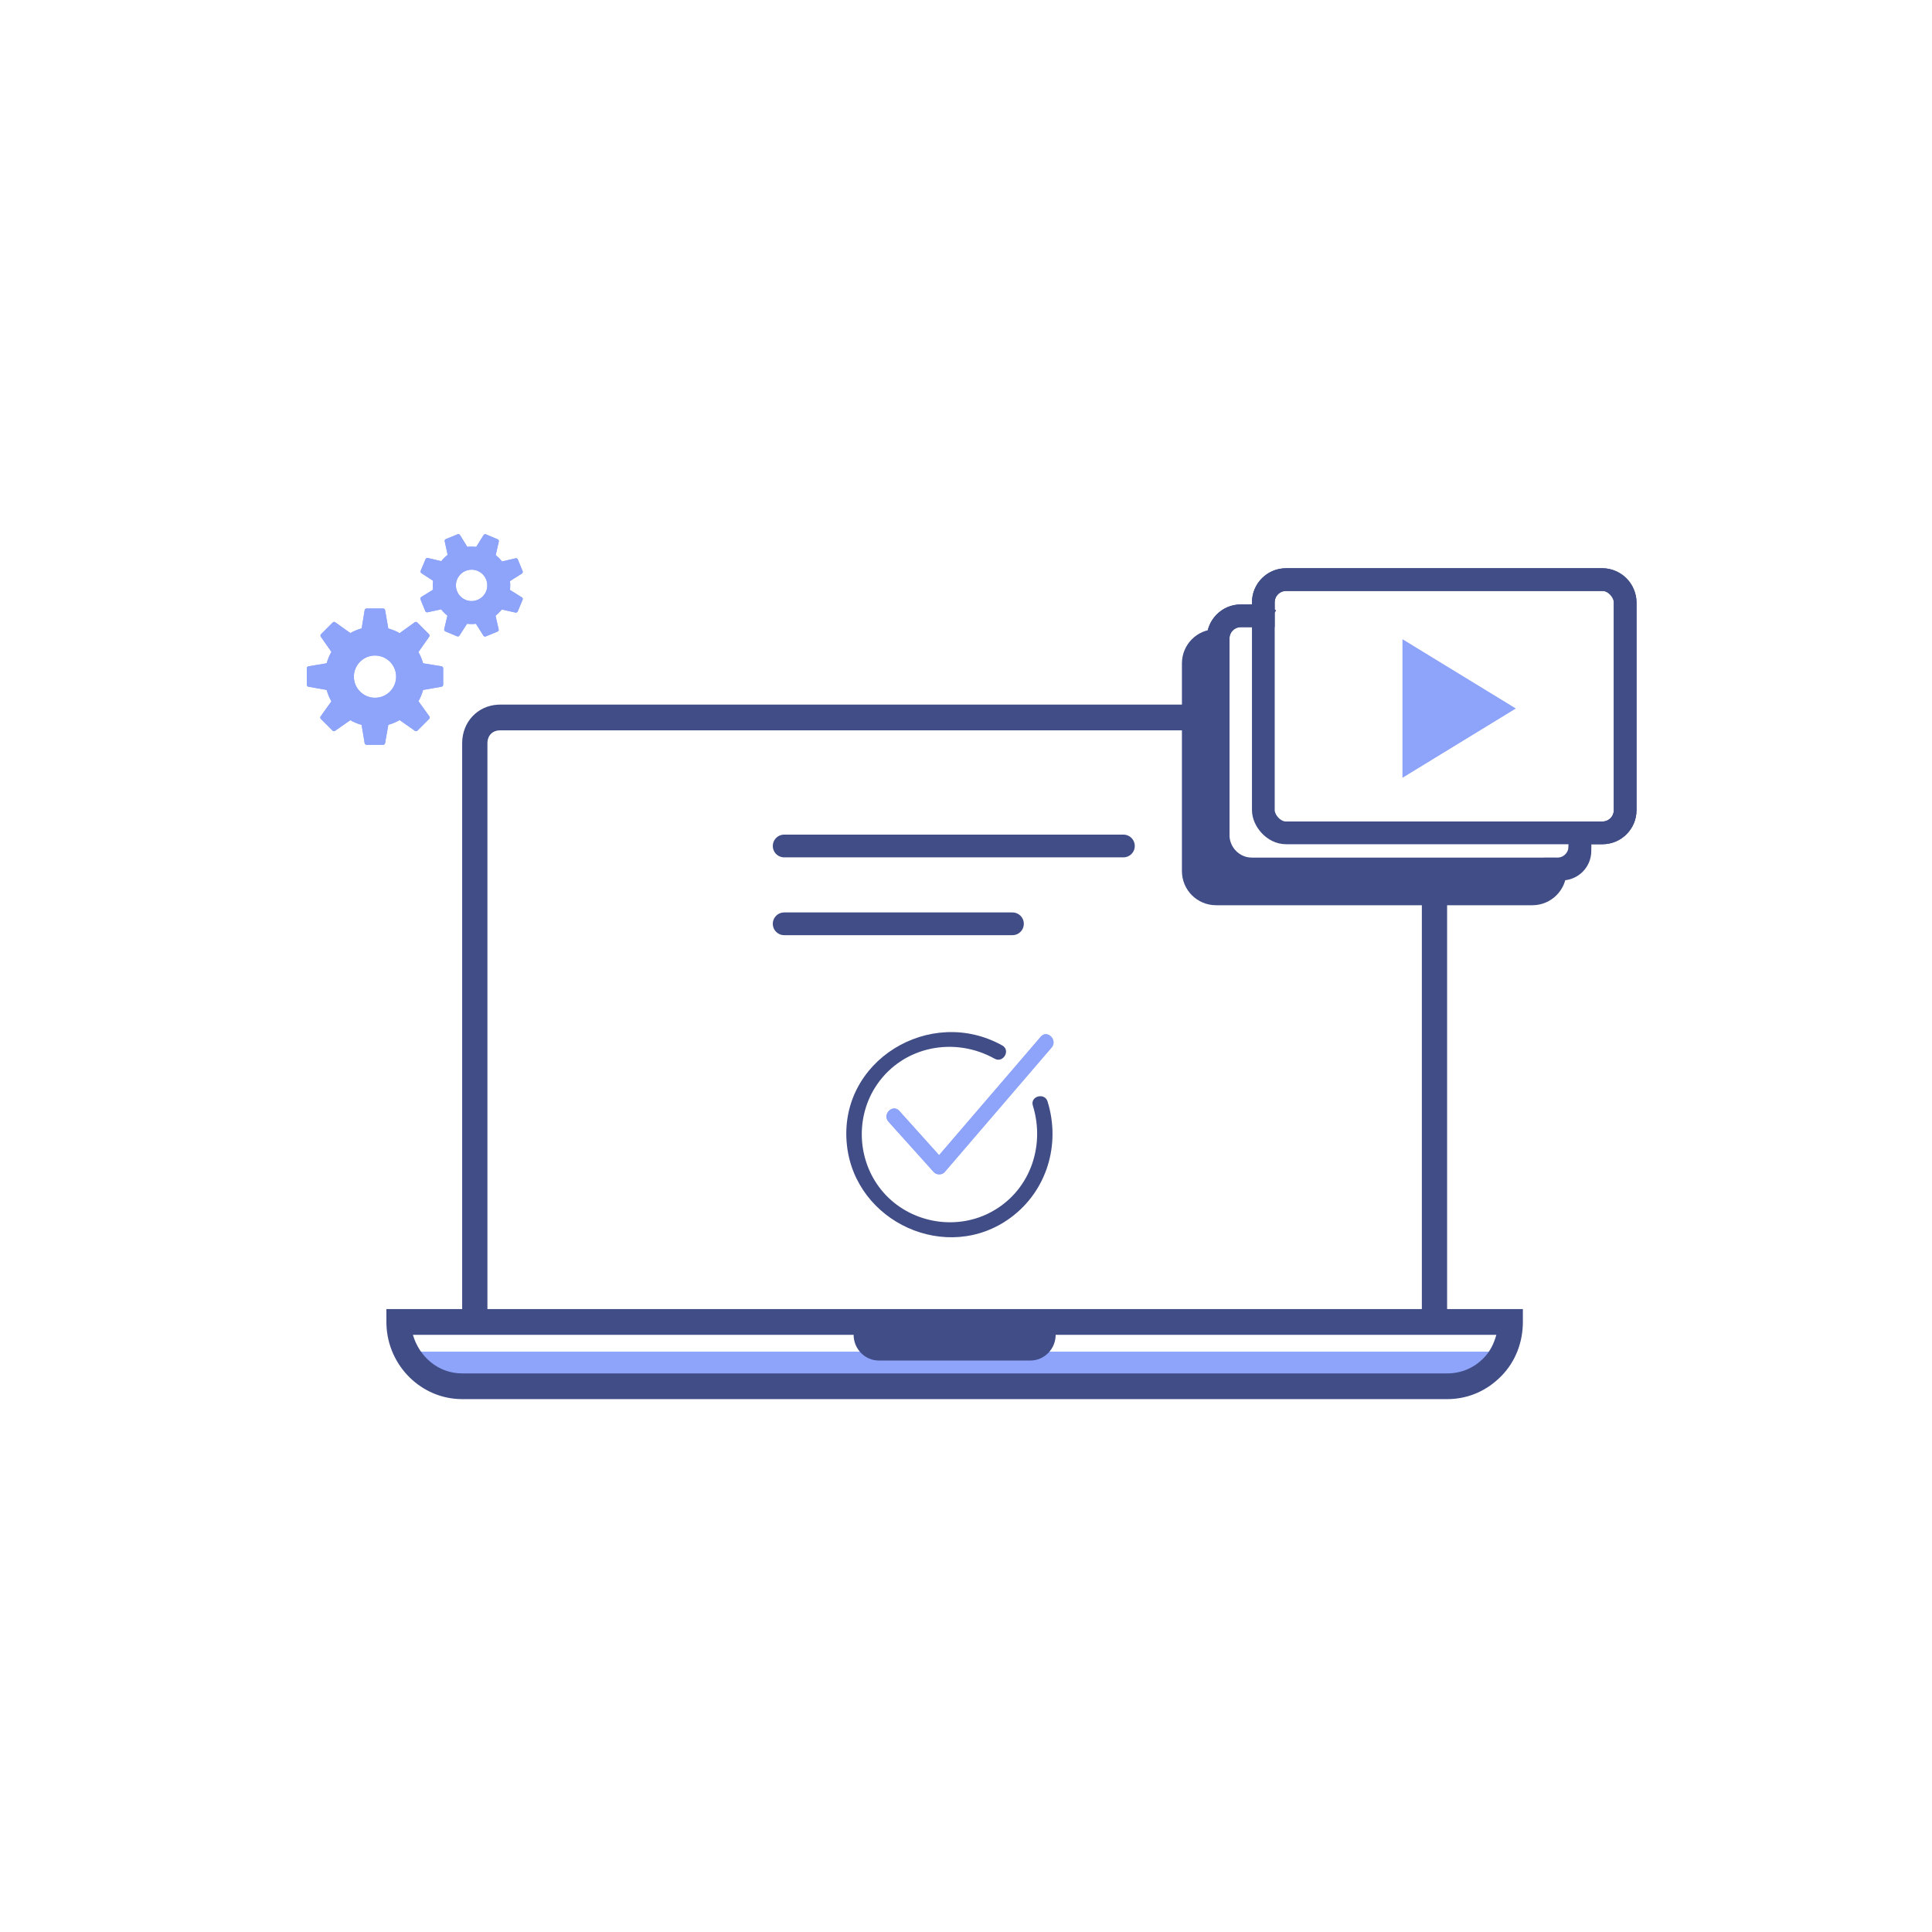 <?xml version="1.0" encoding="UTF-8"?>
<svg width="170px" height="170px" viewBox="0 0 170 170" version="1.1" xmlns="http://www.w3.org/2000/svg" xmlns:xlink="http://www.w3.org/1999/xlink">
    <title>Illustrations/170px/package_deal</title>
    <defs>
        <filter x="-432.0%" y="-12.7%" width="964.0%" height="125.4%" filterUnits="objectBoundingBox" id="filter-1">
            <feGaussianBlur stdDeviation="4" in="SourceGraphic"></feGaussianBlur>
        </filter>
        <filter x="-98.7%" y="-120.6%" width="297.4%" height="341.2%" filterUnits="objectBoundingBox" id="filter-2">
            <feGaussianBlur stdDeviation="4" in="SourceGraphic"></feGaussianBlur>
        </filter>
        <filter x="-100.0%" y="-100.0%" width="300.1%" height="300.1%" filterUnits="objectBoundingBox" id="filter-3">
            <feGaussianBlur stdDeviation="4" in="SourceGraphic"></feGaussianBlur>
        </filter>
        <filter x="-133.2%" y="-133.2%" width="366.4%" height="366.4%" filterUnits="objectBoundingBox" id="filter-4">
            <feGaussianBlur stdDeviation="4" in="SourceGraphic"></feGaussianBlur>
        </filter>
        <filter x="-40.8%" y="-48.7%" width="181.6%" height="197.3%" filterUnits="objectBoundingBox" id="filter-5">
            <feGaussianBlur stdDeviation="2" in="SourceGraphic"></feGaussianBlur>
        </filter>
    </defs>
    <g id="Illustrations/170px/package_deal" stroke="none" stroke-width="1" fill="none" fill-rule="evenodd">
        <g id="Group-6" transform="translate(27, 47)">
            <g id="Group-4">
                <g id="Group" transform="translate(9.778, 71.944)" fill="#8DA4FA">
                    <polygon id="Rectangle" filter="url(#filter-1)" transform="translate(47.222, 1.389) rotate(90) translate(-47.222, -1.389) " points="45.833 -45.833 48.611 -45.833 48.611 48.611 45.833 48.611"></polygon>
                </g>
                <g id="Group" transform="translate(9.778, 71.944)" fill="#8DA4FA">
                    <polygon id="Rectangle" transform="translate(47.222, 1.389) rotate(90) translate(-47.222, -1.389) " points="45.833 -45.833 48.611 -45.833 48.611 48.611 45.833 48.611"></polygon>
                </g>
                <g id="Group-2" transform="translate(7, 15)" fill="#414D86" fill-rule="nonzero">
                    <path d="M93.333,15.999 L93.333,53.189 L100,53.189 L100,54.321 C100,56.132 99.333,57.829 98.111,59.074 C96.852,60.357 95.295,61.034 93.629,61.105 L93.333,61.111 L6.667,61.111 C3.078,61.111 0.128,58.184 0.004,54.558 L0,54.321 L0,53.189 L6.667,53.189 L6.667,3.395 C6.667,1.535 8.016,0.099 9.813,0.005 L10,-2.27373675e-13 L71,-7.75007634e-05 L71,2.263 L10,2.263 C9.378,2.263 8.949,2.658 8.895,3.262 L8.889,3.395 L8.889,53.189 L91.111,53.189 L91.111,15.999 L93.333,15.999 Z M41.111,55.453 L2.333,55.453 C2.889,57.377 4.556,58.848 6.667,58.848 L6.667,58.848 L93.333,58.848 C94.556,58.848 95.667,58.395 96.556,57.49 C97.111,56.924 97.444,56.245 97.667,55.453 L97.667,55.453 L58.889,55.453 C58.889,56.698 57.889,57.716 56.667,57.716 L56.667,57.716 L43.333,57.716 C42.111,57.716 41.111,56.698 41.111,55.453 L41.111,55.453 Z" id="Shape"></path>
                </g>
                <g id="Group-3" transform="translate(78, 4)">
                    <path d="M36,0 C37.105,-4.2495073e-16 38,0.895 38,2 L38,20.286 C38,21.39 37.105,22.286 36,22.286 L34.02,22.285 L34.02,23.469 C34.02,24.574 33.125,25.469 32.02,25.469 L31.836,25.469 L31.837,25.653 C31.837,26.758 30.941,27.653 29.837,27.653 L2,27.653 C0.895,27.653 1.3527075e-16,26.758 4.03896783e-28,25.653 L4.03896783e-28,7.367 C-1.3527075e-16,6.263 0.895,5.367 2,5.367 L2.183,5.367 L2.184,5.184 C2.184,4.079 3.079,3.184 4.184,3.184 L6.163,3.183 L6.163,2 C6.163,0.895 7.059,2.02906125e-16 8.163,0 L36,0 Z" id="Combined-Shape" stroke="#414D86" stroke-width="2"></path>
                    <path d="M34.02,23.338 L34.02,23.878 C34.02,24.757 33.308,25.469 32.429,25.469 L4.184,25.469 C3.079,25.469 2.184,24.574 2.184,23.469 L2.184,5.184 C2.184,4.079 3.079,3.184 4.184,3.184 L5.596,3.184 C6,3.184 6.395,3.306 6.728,3.535" id="Rectangle" stroke="#414D86" stroke-width="2"></path>
                    <rect id="Rectangle-2" stroke="#414D86" stroke-width="2" x="6.163" y="-2.30926389e-14" width="31.837" height="22.286" rx="2"></rect>
                    <path d="M3.183,5 L3.184,22.469 C3.184,23.574 4.079,24.469 5.184,24.469 L5.184,24.469 L31.999,24.469 L32,25.286 C32,26.39 31.105,27.286 30,27.286 L2.163,27.286 C1.059,27.286 0.163,26.39 0.163,25.286 L0.163,7 C0.163,5.895 1.059,5 2.163,5 L3.183,5 Z" id="Rectangle-3" fill="#414D86"></path>
                    <polygon id="Triangle" fill="#8DA4FA" filter="url(#filter-2)" transform="translate(23.386, 11.342) rotate(90) translate(-23.386, -11.342) " points="23.386 6.367 29.466 16.316 17.306 16.316"></polygon>
                    <polygon id="Triangle" fill="#8DA4FA" transform="translate(23.386, 11.342) rotate(90) translate(-23.386, -11.342) " points="23.386 6.367 29.466 16.316 17.306 16.316"></polygon>
                </g>
                <g id="Group" fill="#8DA4FA" fill-rule="nonzero">
                    <path d="M6.714,6.541 C6.797,6.541 6.868,6.601 6.883,6.683 L6.883,6.683 L7.166,8.3 C7.514,8.395 7.849,8.535 8.163,8.714 L8.163,8.714 L9.493,7.757 C9.561,7.707 9.655,7.715 9.715,7.775 L9.715,7.775 L10.745,8.804 C10.804,8.863 10.812,8.955 10.764,9.024 L10.764,9.024 L9.817,10.375 C9.993,10.686 10.131,11.019 10.227,11.364 L10.227,11.364 L11.851,11.63 C11.934,11.644 11.994,11.715 11.995,11.799 L11.995,11.799 L11.995,13.255 C11.995,13.339 11.935,13.41 11.853,13.424 L11.853,13.424 L10.228,13.709 C10.133,14.055 9.996,14.388 9.819,14.701 L9.819,14.701 L10.779,16.035 C10.828,16.103 10.821,16.197 10.762,16.257 L10.762,16.257 L9.732,17.287 C9.673,17.346 9.58,17.354 9.512,17.306 L9.512,17.306 L8.165,16.36 C7.852,16.54 7.518,16.68 7.17,16.777 L7.17,16.777 L6.883,18.395 C6.868,18.477 6.797,18.537 6.714,18.537 L6.714,18.537 L5.257,18.537 C5.173,18.537 5.102,18.476 5.088,18.393 L5.088,18.393 L4.82,16.783 C4.471,16.687 4.135,16.548 3.82,16.37 L3.82,16.37 L2.483,17.307 C2.414,17.354 2.322,17.346 2.263,17.287 L2.263,17.287 L1.233,16.257 C1.174,16.197 1.166,16.104 1.215,16.035 L1.215,16.035 L2.161,14.713 C1.98,14.395 1.84,14.058 1.743,13.708 L1.743,13.708 L0.142,13.424 C0.06,13.41 -1.87687264e-13,13.339 -1.87687264e-13,13.256 L-1.87687264e-13,13.256 L-1.87687264e-13,11.799 C-1.87687264e-13,11.715 0.061,11.644 0.143,11.63 L0.143,11.63 L1.745,11.364 C1.842,11.013 1.982,10.676 2.163,10.359 L2.163,10.359 L1.229,9.024 C1.181,8.956 1.189,8.863 1.248,8.804 L1.248,8.804 L2.278,7.775 C2.337,7.715 2.431,7.708 2.5,7.757 L2.5,7.757 L3.826,8.704 C4.141,8.527 4.476,8.39 4.825,8.294 L4.825,8.294 L5.088,6.685 C5.101,6.602 5.173,6.541 5.257,6.541 L5.257,6.541 Z M5.997,10.68 C4.972,10.68 4.137,11.514 4.137,12.539 C4.137,13.565 4.972,14.399 5.997,14.399 C7.023,14.399 7.857,13.564 7.857,12.539 C7.857,11.514 7.023,10.68 5.997,10.68 Z" id="Shape" filter="url(#filter-3)"></path>
                    <path d="M13.266,0.013 C13.343,-0.019 13.432,0.01 13.476,0.081 L13.476,0.081 L14.118,1.119 C14.379,1.091 14.642,1.093 14.903,1.125 L14.903,1.125 L15.549,0.088 C15.594,0.018 15.682,-0.014 15.761,0.021 L15.761,0.021 L16.789,0.452 C16.866,0.484 16.909,0.566 16.89,0.648 L16.89,0.648 L16.618,1.847 C16.826,2.013 17.011,2.2 17.17,2.405 L17.17,2.405 L18.366,2.127 C18.449,2.105 18.532,2.151 18.564,2.229 L18.564,2.229 L18.986,3.26 C19.018,3.337 18.99,3.426 18.919,3.471 L18.919,3.471 L17.874,4.129 C17.903,4.388 17.902,4.649 17.871,4.908 L17.871,4.908 L18.916,5.561 C18.988,5.606 19.016,5.695 18.984,5.773 L18.984,5.773 L18.554,6.8 C18.522,6.877 18.438,6.917 18.358,6.901 L18.358,6.901 L17.152,6.629 C16.99,6.832 16.805,7.017 16.6,7.178 L16.6,7.178 L16.878,8.377 C16.897,8.458 16.854,8.542 16.776,8.574 L16.776,8.574 L15.746,8.998 C15.725,9.006 15.703,9.01 15.681,9.01 C15.624,9.01 15.568,8.982 15.536,8.93 L15.536,8.93 L14.879,7.887 C14.619,7.918 14.355,7.918 14.094,7.888 L14.094,7.888 L13.428,8.923 C13.383,8.992 13.294,9.021 13.218,8.988 L13.218,8.988 L12.19,8.559 C12.113,8.527 12.07,8.443 12.089,8.361 L12.089,8.361 L12.37,7.171 C12.163,7.007 11.978,6.82 11.815,6.614 L11.815,6.614 L10.619,6.875 C10.538,6.891 10.455,6.849 10.424,6.772 L10.424,6.772 L10.002,5.739 C9.97,5.662 9.999,5.573 10.071,5.528 L10.071,5.528 L11.106,4.889 C11.076,4.624 11.077,4.359 11.108,4.099 L11.108,4.099 L10.083,3.437 C10.013,3.392 9.986,3.304 10.018,3.227 L10.018,3.227 L10.448,2.2 C10.48,2.123 10.562,2.078 10.645,2.099 L10.645,2.099 L11.829,2.379 C11.996,2.171 12.184,1.984 12.391,1.823 L12.391,1.823 L12.132,0.629 C12.114,0.548 12.157,0.465 12.235,0.434 L12.235,0.434 Z M14.498,3.126 C13.939,3.126 13.438,3.459 13.223,3.974 C12.929,4.677 13.262,5.489 13.964,5.783 C14.135,5.854 14.314,5.89 14.497,5.89 C15.056,5.89 15.556,5.557 15.772,5.042 C16.066,4.34 15.734,3.528 15.031,3.233 C14.86,3.162 14.681,3.126 14.498,3.126 Z" id="Shape" filter="url(#filter-4)"></path>
                </g>
                <g id="Group" fill="#8DA4FA" fill-rule="nonzero">
                    <path d="M6.714,6.541 C6.797,6.541 6.868,6.601 6.883,6.683 L6.883,6.683 L7.166,8.3 C7.514,8.395 7.849,8.535 8.163,8.714 L8.163,8.714 L9.493,7.757 C9.561,7.707 9.655,7.715 9.715,7.775 L9.715,7.775 L10.745,8.804 C10.804,8.863 10.812,8.955 10.764,9.024 L10.764,9.024 L9.817,10.375 C9.993,10.686 10.131,11.019 10.227,11.364 L10.227,11.364 L11.851,11.63 C11.934,11.644 11.994,11.715 11.995,11.799 L11.995,11.799 L11.995,13.255 C11.995,13.339 11.935,13.41 11.853,13.424 L11.853,13.424 L10.228,13.709 C10.133,14.055 9.996,14.388 9.819,14.701 L9.819,14.701 L10.779,16.035 C10.828,16.103 10.821,16.197 10.762,16.257 L10.762,16.257 L9.732,17.287 C9.673,17.346 9.58,17.354 9.512,17.306 L9.512,17.306 L8.165,16.36 C7.852,16.54 7.518,16.68 7.17,16.777 L7.17,16.777 L6.883,18.395 C6.868,18.477 6.797,18.537 6.714,18.537 L6.714,18.537 L5.257,18.537 C5.173,18.537 5.102,18.476 5.088,18.393 L5.088,18.393 L4.82,16.783 C4.471,16.687 4.135,16.548 3.82,16.37 L3.82,16.37 L2.483,17.307 C2.414,17.354 2.322,17.346 2.263,17.287 L2.263,17.287 L1.233,16.257 C1.174,16.197 1.166,16.104 1.215,16.035 L1.215,16.035 L2.161,14.713 C1.98,14.395 1.84,14.058 1.743,13.708 L1.743,13.708 L0.142,13.424 C0.06,13.41 -1.87687264e-13,13.339 -1.87687264e-13,13.256 L-1.87687264e-13,13.256 L-1.87687264e-13,11.799 C-1.87687264e-13,11.715 0.061,11.644 0.143,11.63 L0.143,11.63 L1.745,11.364 C1.842,11.013 1.982,10.676 2.163,10.359 L2.163,10.359 L1.229,9.024 C1.181,8.956 1.189,8.863 1.248,8.804 L1.248,8.804 L2.278,7.775 C2.337,7.715 2.431,7.708 2.5,7.757 L2.5,7.757 L3.826,8.704 C4.141,8.527 4.476,8.39 4.825,8.294 L4.825,8.294 L5.088,6.685 C5.101,6.602 5.173,6.541 5.257,6.541 L5.257,6.541 Z M5.997,10.68 C4.972,10.68 4.137,11.514 4.137,12.539 C4.137,13.565 4.972,14.399 5.997,14.399 C7.023,14.399 7.857,13.564 7.857,12.539 C7.857,11.514 7.023,10.68 5.997,10.68 Z" id="Shape"></path>
                    <path d="M13.266,0.013 C13.343,-0.019 13.432,0.01 13.476,0.081 L13.476,0.081 L14.118,1.119 C14.379,1.091 14.642,1.093 14.903,1.125 L14.903,1.125 L15.549,0.088 C15.594,0.018 15.682,-0.014 15.761,0.021 L15.761,0.021 L16.789,0.452 C16.866,0.484 16.909,0.566 16.89,0.648 L16.89,0.648 L16.618,1.847 C16.826,2.013 17.011,2.2 17.17,2.405 L17.17,2.405 L18.366,2.127 C18.449,2.105 18.532,2.151 18.564,2.229 L18.564,2.229 L18.986,3.26 C19.018,3.337 18.99,3.426 18.919,3.471 L18.919,3.471 L17.874,4.129 C17.903,4.388 17.902,4.649 17.871,4.908 L17.871,4.908 L18.916,5.561 C18.988,5.606 19.016,5.695 18.984,5.773 L18.984,5.773 L18.554,6.8 C18.522,6.877 18.438,6.917 18.358,6.901 L18.358,6.901 L17.152,6.629 C16.99,6.832 16.805,7.017 16.6,7.178 L16.6,7.178 L16.878,8.377 C16.897,8.458 16.854,8.542 16.776,8.574 L16.776,8.574 L15.746,8.998 C15.725,9.006 15.703,9.01 15.681,9.01 C15.624,9.01 15.568,8.982 15.536,8.93 L15.536,8.93 L14.879,7.887 C14.619,7.918 14.355,7.918 14.094,7.888 L14.094,7.888 L13.428,8.923 C13.383,8.992 13.294,9.021 13.218,8.988 L13.218,8.988 L12.19,8.559 C12.113,8.527 12.07,8.443 12.089,8.361 L12.089,8.361 L12.37,7.171 C12.163,7.007 11.978,6.82 11.815,6.614 L11.815,6.614 L10.619,6.875 C10.538,6.891 10.455,6.849 10.424,6.772 L10.424,6.772 L10.002,5.739 C9.97,5.662 9.999,5.573 10.071,5.528 L10.071,5.528 L11.106,4.889 C11.076,4.624 11.077,4.359 11.108,4.099 L11.108,4.099 L10.083,3.437 C10.013,3.392 9.986,3.304 10.018,3.227 L10.018,3.227 L10.448,2.2 C10.48,2.123 10.562,2.078 10.645,2.099 L10.645,2.099 L11.829,2.379 C11.996,2.171 12.184,1.984 12.391,1.823 L12.391,1.823 L12.132,0.629 C12.114,0.548 12.157,0.465 12.235,0.434 L12.235,0.434 Z M14.498,3.126 C13.939,3.126 13.438,3.459 13.223,3.974 C12.929,4.677 13.262,5.489 13.964,5.783 C14.135,5.854 14.314,5.89 14.497,5.89 C15.056,5.89 15.556,5.557 15.772,5.042 C16.066,4.34 15.734,3.528 15.031,3.233 C14.86,3.162 14.681,3.126 14.498,3.126 Z" id="Shape"></path>
                </g>
            </g>
            <g id="Group-5" transform="translate(42, 27)">
                <line x1="29.851" y1="0.439" x2="-1.27479726e-13" y2="0.439" id="Line-3-Copy-2" stroke="#414D86" stroke-width="2" stroke-linecap="round"></line>
                <line x1="20.088" y1="7.287" x2="-2.2570181e-13" y2="7.287" id="Line-3-Copy-3" stroke="#414D86" stroke-width="2" stroke-linecap="round"></line>
                <g id="Group" transform="translate(5.382, 16.699)" fill-rule="nonzero">
                    <path d="M17.2,0.523 C14.217,3.997 11.234,7.472 8.25,10.946 C7.083,9.648 5.916,8.349 4.748,7.05 C4.169,6.405 3.221,7.358 3.798,8 C5.127,9.48 6.456,10.959 7.786,12.438 C8.015,12.694 8.508,12.704 8.736,12.438 C11.875,8.783 15.013,5.128 18.151,1.473 C18.712,0.82 17.765,-0.135 17.2,0.523 Z" id="Path" fill="#8DA4FA" filter="url(#filter-5)"></path>
                    <path d="M17.2,0.523 C14.217,3.997 11.234,7.472 8.25,10.946 C7.083,9.648 5.916,8.349 4.748,7.05 C4.169,6.405 3.221,7.358 3.798,8 C5.127,9.48 6.456,10.959 7.786,12.438 C8.015,12.694 8.508,12.704 8.736,12.438 C11.875,8.783 15.013,5.128 18.151,1.473 C18.712,0.82 17.765,-0.135 17.2,0.523 Z" id="Path" fill="#8DA4FA"></path>
                    <path d="M16.5,6.584 C17.639,10.257 16.163,14.257 12.674,16.031 C9.557,17.615 5.634,16.848 3.34,14.212 C1.039,11.568 0.808,7.6 2.801,4.713 C5.125,1.346 9.617,0.488 13.134,2.457 C13.89,2.88 14.568,1.719 13.813,1.296 C7.482,-2.249 -0.652,2.633 0.138,10.045 C0.866,16.87 8.97,20.558 14.543,16.449 C17.745,14.089 18.964,9.992 17.796,6.227 C17.541,5.403 16.242,5.755 16.5,6.584 Z" id="Path" fill="#414D86"></path>
                </g>
            </g>
        </g>
    </g>
</svg>